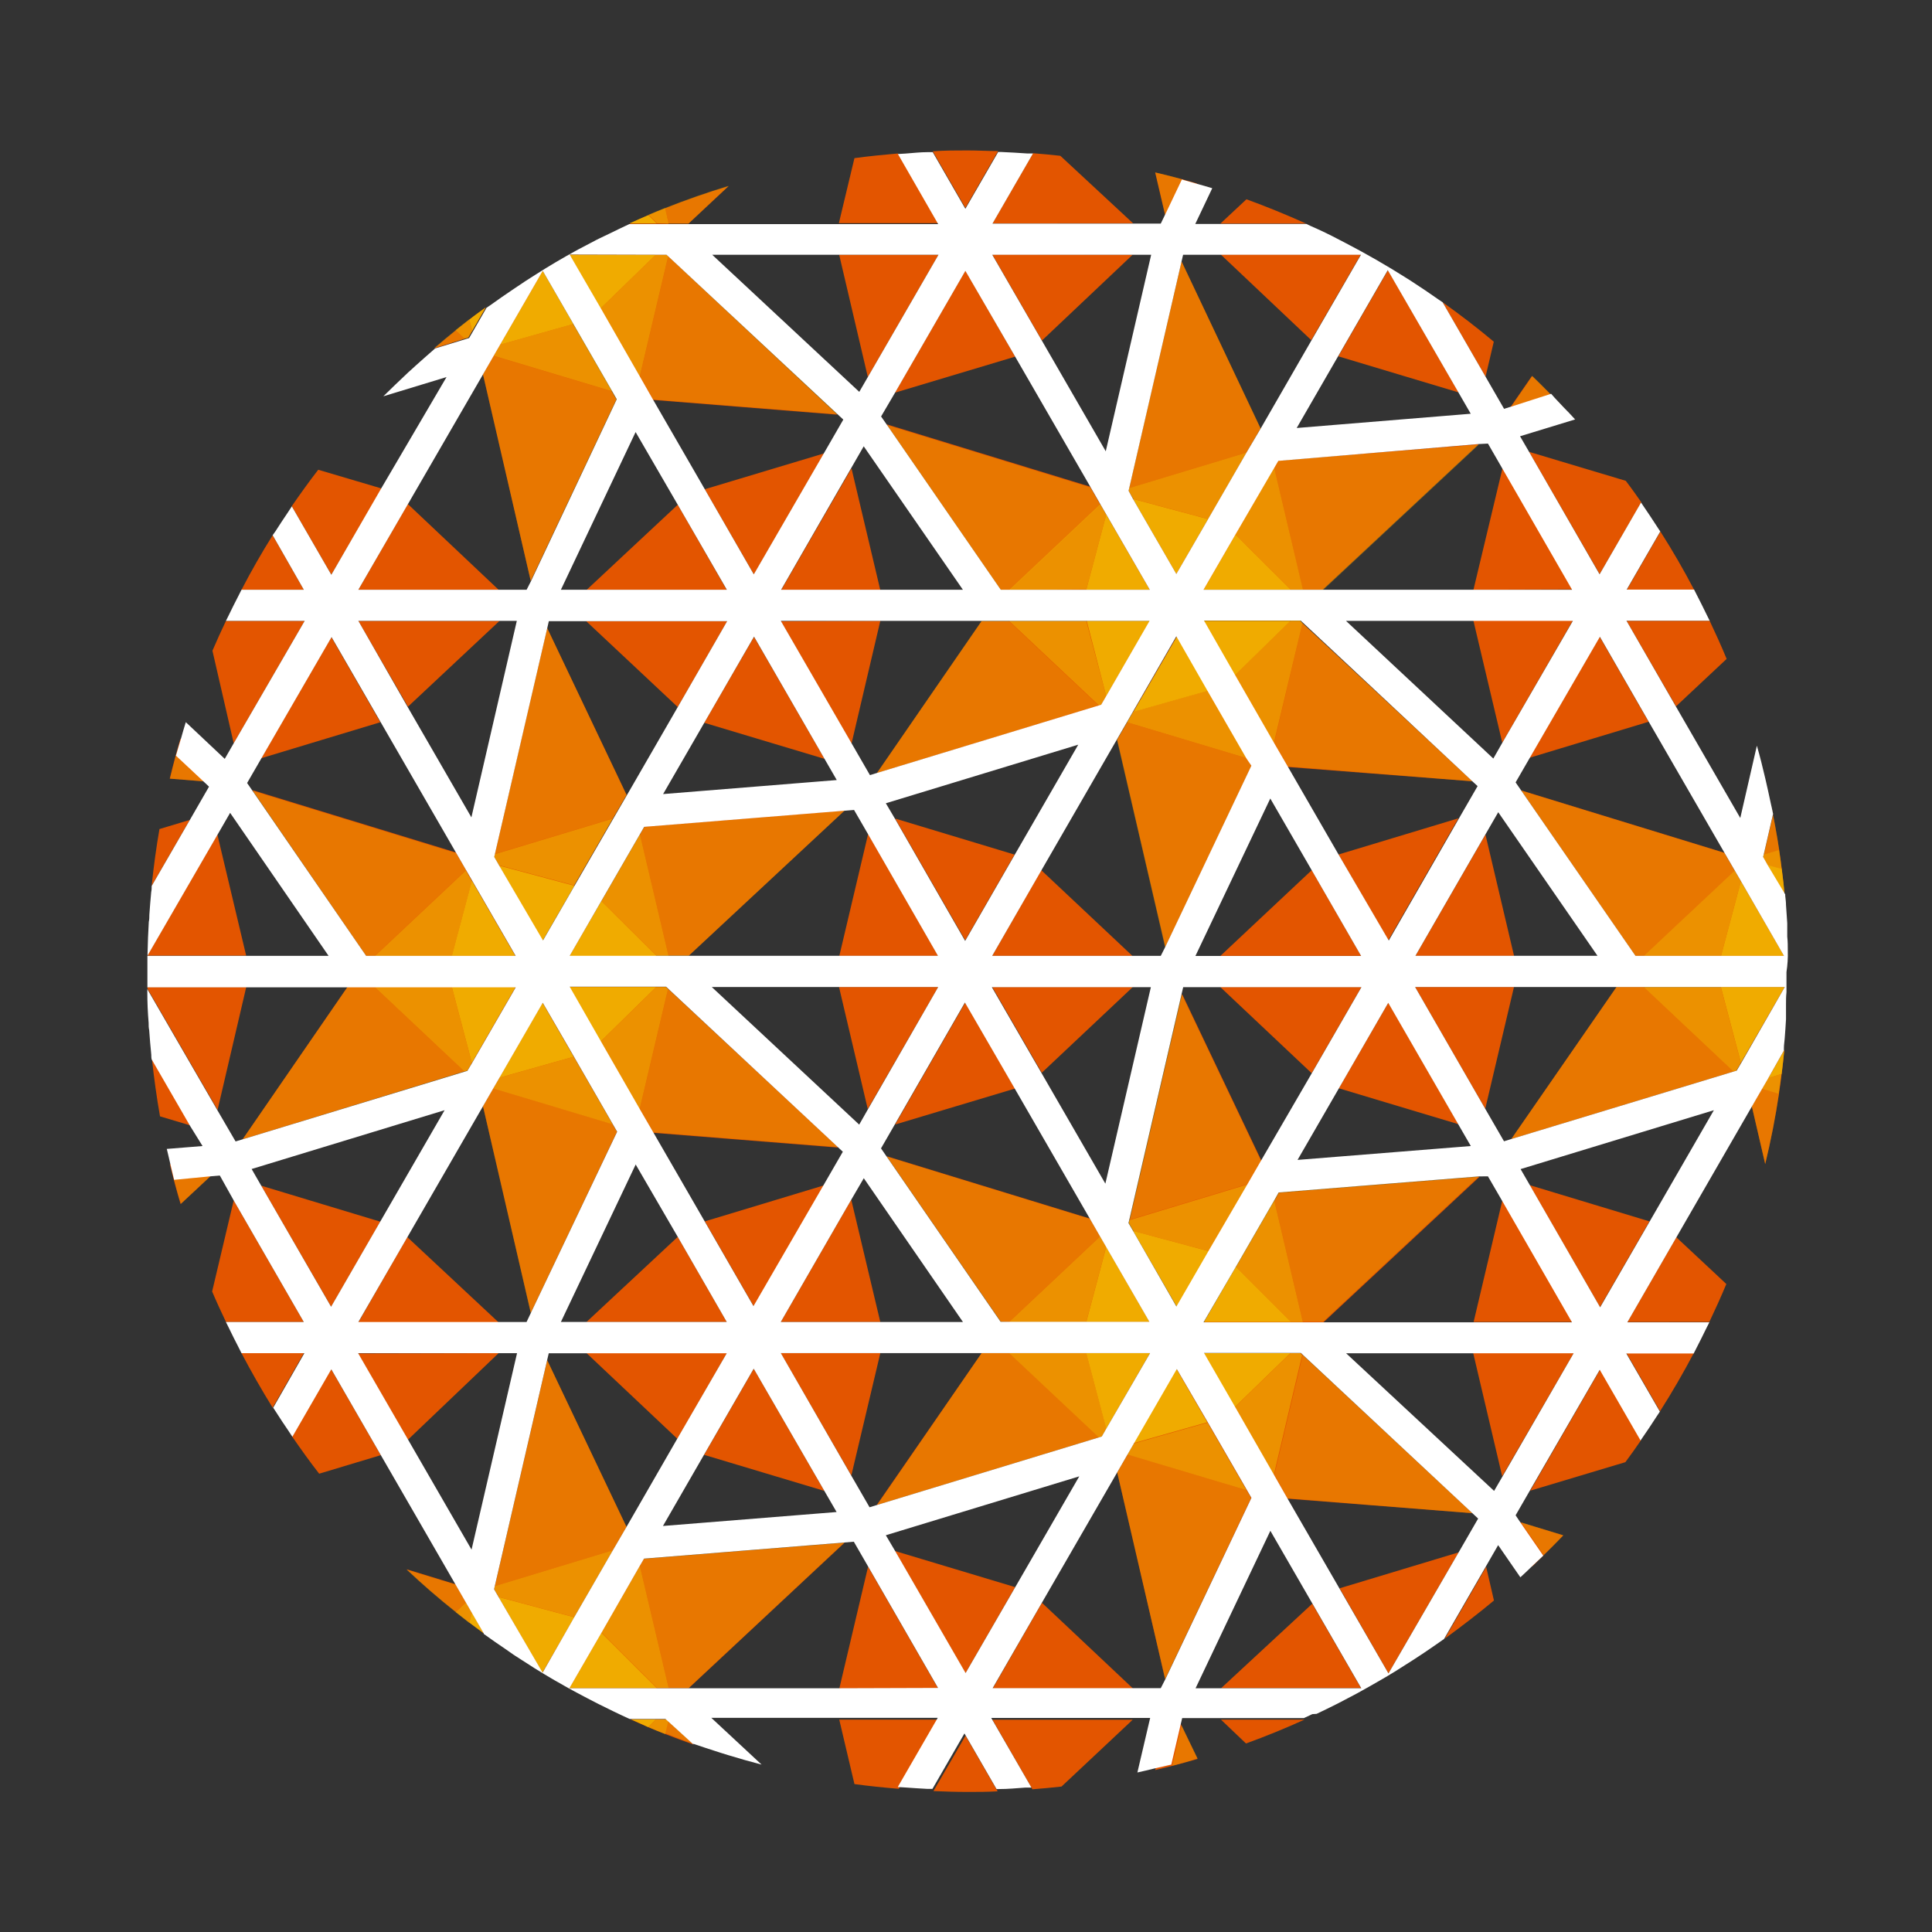<svg xmlns="http://www.w3.org/2000/svg" viewBox="0 0 248 248"><rect x="0" y="0" width="248" height="248" fill="#333333" stroke="none"/><defs><style>.cls-1{fill:#e35500;}.cls-2,.cls-3,.cls-4{fill:#f0ab00;}.cls-3{opacity:0.7;}.cls-4{opacity:0.4;}.cls-5{fill:#fff;}</style></defs><title>283543-pictogram-neg</title><g id="color_band" data-name="color band"><path class="cls-1" d="M192.18,194.5l8.49,2.59q-1.93,2-4,4Zm-43.89,32.71q2.75-.64,5.44-1.43l-3.44-7.1Zm-119-78.35-7.48.6q.62,2.58,1.37,5.1Zm0-48.31-6.13-5.72q-.75,2.53-1.37,5.12Zm124.36-77q-2.66-.77-5.37-1.41l2,8.53Zm47,28.71q-1.93-2-4-4l-4.53,6.57ZM120.43,126.7H107.7l3.69,15.66Zm6.93-4h18l-11.7-11Zm-3.46-2,6.33-11-15.33-4.63Zm-3.46,2-9-15.66-3.7,15.66Zm6.93,4,6.36,11,11.68-11Zm-3.47,2-9,15.65,15.4-4.62Zm57.75-2,9,15.63,3.69-15.63Zm-3.44-6,9-15.66-15.4,4.65Zm-6.35,19,15.36,4.61-9-15.61Zm-15.2-17h18.06l-6.34-11Zm18.1,4H156.64l11.73,11.06Zm6.93-4h12.66l-3.67-15.57Zm-81.47,51,9.06,15.7L113,173.7Zm0-4H113L109.27,154Zm-3.46-2,9-15.54-15.28,4.62Zm-3.46,2L87,158.77,75.28,169.7Zm0,4h-18l11.66,11Zm-2.92,13.05,15.44,4.63L96.76,175.7Zm6.41-105L90.4,92.78l15.44,4.63Zm3.48-6H113l-3.7-15.63Zm-6.93,4H75.26L87,90.76Zm6.89,0,9.07,15.72L113,79.7Zm-3.45-6,9-15.55L90.47,62.8Zm-3.48,2L87,64.79,75.32,75.7ZM213.09,181.15q2.31-3.63,4.33-7.46h-8.64Zm6.33-11.46c.76-1.61,1.5-3.23,2.18-4.87l-6.42-6-6.28,10.88Zm-17.56,0-9-15.65-3.7,15.65Zm3.52-1.91,6.35-11-15.37-4.65ZM202,173.7H189.11l3.72,15.81Zm-5.57,17.65,12.21-3.66c.69-.92,1.36-1.87,2-2.81l-5.24-9.08ZM174.71,216.7l-6.26-10.84-11.7,10.84Zm17.06-11.25-1-4.32-5.32,9.22C187.59,208.79,189.72,207.16,191.77,205.45Zm-13.54,9.35,9-15.53-15.27,4.61Zm-18.29,9c2.55-.92,5.06-1.95,7.51-3.06H156.73Zm-39.51-7.06-9-15.63-3.69,15.63Zm12.09,12.94c1.25-.1,2.5-.21,3.74-.35l9.14-8.58h-18Zm-12.7.23c1.46.06,2.92.11,4.4.11,1.29,0,2.56,0,3.84-.08l-4.12-7.14Zm4.11-15.12,6.38-11.06-15.44-4.64Zm-16.2,5.95,1.95,8.27c1.88.26,3.78.45,5.69.61l5.13-8.88Zm19.7-4h18l-11.68-11Zm-84.92-49,6.31-10.92L33.53,152.2Zm3.44,6,6.4,11.08L64,173.7Zm.05-4H64L52.28,158.8ZM37.5,184.4c1.12,1.62,2.26,3.22,3.47,4.77l7.91-2.38L42.5,175.74ZM30,154.09l-2.77,11.69c.56,1.32,1.16,2.62,1.78,3.92H39Zm1,19.61q1.88,3.57,4,7l4-7ZM20.54,143.3l3.91,1.17-4.95-8.57C19.77,138.4,20.11,140.87,20.54,143.3Zm-.07-36.88c-.42,2.4-.75,4.84-1,7.29l4.89-8.46ZM31.61,126.7H18.93c0,.07,0,.15,0,.22l9,15.55ZM27.9,107.12l-9,15.55v0H31.6ZM42.53,81.78l-9,15.55,15.29-4.62ZM46,75.7H64l-11.65-11ZM35,68.71q-2.14,3.41-4,7H39Zm11,11,6.37,11,11.74-11Zm3-17L40.85,60.3c-1.18,1.52-2.3,3.09-3.4,4.68l5.08,8.79Zm-20,17c-.6,1.26-1.18,2.53-1.73,3.82L30,95.41,39.11,79.7ZM130.31,45.78l-6.38-11.06-9.06,15.69ZM120.47,32.7H107.72L111.4,48.4Zm-5.2-13c-1.87.16-3.74.35-5.59.6l-2,8.35h12.74Zm12.86-.31c-1.3,0-2.61-.08-3.92-.08-1.5,0-3,0-4.48.11l4.19,7.27Zm17.31,9.27L136.11,20c-1.16-.13-2.34-.24-3.51-.33l-5.2,9Zm-18.07,4,6.38,11.05L145.39,32.7Zm74.52,47H189.13l3.71,15.68Zm-27.2-47h-18l11.63,11Zm36,31.82c-.65-.93-1.3-1.85-2-2.76L196.28,58l9.06,15.69Zm-8.8,11.18-9-15.64L189.14,75.7ZM187.23,50.37l-9.06-15.69-6.38,11.06Zm18.11,31.36-9,15.54,15.28-4.62ZM160,25.58l-3.34,3.12h11C165.12,27.56,162.58,26.52,160,25.58Zm55.14,65.09,6.5-6.09c-.68-1.65-1.42-3.28-2.18-4.89H208.79ZM191.75,43.86q-3.18-2.66-6.58-5.07l5.52,9.57ZM217.46,75.7q-2-3.83-4.32-7.46l-4.31,7.46ZM189,194.24l-21.78-20.3-.25-.24H154.5l4,6.94,5,8.73,1.71,3L189,194.24Zm.87-43.19-25.7,2.06-.56,1-4.93,8.54-4.09,7.08h15.3l20-18.65Zm-34.66,9.56h0l5-8.58,1.73-3-10.2-21.43-6.72,29-.09.38.58,1h0l5.62,9.74Zm5.43,31.67-.58-1-5-8.66h0l-4-6.87-5.51,9.55h0l-.81,1.4L143.41,189h0l6.15,26.54ZM139.45,173.7H126l-13.46,19.49,28.48-8.67.39-.12.57-1,5.6-9.71Zm-9.91-4h18L142,160.06l-.78-1.35-1.32-2.29h0l-26.08-8,14.65,21.23ZM189,100.29,167.19,80l-.28-.26H154.51l4,7,5,8.71,1.74,3h0L189,100.29ZM151.67,33.56l-6.72,29.1-.08.34.61,1.05L151,73.68l4.07-7.05h0L160,58.1l1.8-3.11h0L151.67,33.56ZM189.82,57,164,59.15l-.5.86-5,8.59-4.1,7.09h15.38L189.82,57ZM128.46,75.7h19.12L142,66.06l-.77-1.33-1.3-2.26h0l-26.11-8Zm26.6,13-4-7-5.59,9.68h0l-.78,1.35-1.28,2.22h0l6.18,26.63,11.06-23.28-.55-1h0Zm-14,1.9.29-.09.65-1.12,5.57-9.64H126L112.57,99.23Zm-64-51,5,8.73,1.71,3h0l23.7,1.9L85.76,32.89l-.21-.19H73.09Zm-8.95,35,11-23.33-.57-1-5-8.67-3.93-6.81-5.47,9.47-.83,1.44L62,48.06h0l6.13,26.52ZM85.83,28.7h2.55l5.15-4.81q-4.16,1.26-8.16,2.85-2.32.92-4.59,2h5ZM59.63,43.48h0l.48-.15.51-.88,1.75-3q-2,1.44-3.9,3c-.93.74-1.83,1.51-2.73,2.28h0Zm23,156.62-.54.93h0l-4.94,8.56-4.11,7.11H88.41l20-18.67Zm-8.95,7.5L78.67,199l1.75-3h0l-10.18-21.4-6.72,29-.09.39.58,1,5.61,9.72,4.11-7.12ZM85.54,220.7H80.94q2.19,1,4.43,1.88c1.22.48,2.45.93,3.68,1.37l-3.29-3ZM60.58,207h0l-.78-1.35-1.32-2.29h0l-6.28-1.92q3,2.85,6.29,5.45,1.79,1.43,3.64,2.78l0-.06Zm7.56-38.49h0L79.2,145.28l-.55-.95-5-8.69-4-6.91-5.55,9.61-.8,1.38L62,142h0Zm5.6-54.91h0l4.95-8.57,1.74-3h0L70.24,80.62l-6.72,29-.08.34.61,1.06h0l5.59,9.67Zm-13.91-1.92-1.3-2.25-26.12-8h0L47,122.7H66.16l-5.57-9.64Zm-.19,25.83.37-.11.59-1,5.61-9.72H44.61L31.15,146.24h0Zm13.5-14.86h15.3l20-18.63h0l-25.7,2.08-.55.95-4.94,8.55Zm34.41,24.57L85.76,126.94l-.26-.24H73.09l4,7,5,8.71,1.74,3,23.67,1.89ZM227,138.35h0l-.8,1.38L224.87,142l1.72,7.42q1.08-4.46,1.77-9.05.41-2.77.68-5.59h0Zm-.57-28.69-.1.41.56,1h0l2.18,3.77h0q-.27-2.9-.69-5.75c-.3-2-.67-4-1.08-5.91.1.46.21.92.3,1.39ZM211,126.7h-3.5L194,146.21l28.51-8.66.36-.11.59-1,5.61-9.71H211Zm-1.07-4H229l-5.53-9.57-.79-1.36-1.34-2.31-26.07-8Z"/></g><g id="_100_band" data-name="100% band"><path class="cls-2" d="M139.44,169.7l2.56-9.64,5.57,9.64Zm-65.71-56-9.68-2.59,5.59,9.67ZM145.44,158h0l5.62,9.74,4.12-7.13Zm9.07-78.31,4,7,7.15-7Zm4.13,82.92-4.09,7.08h11.17Zm-89-33.88-5.55,9.61,9.54-2.69ZM58,122.7h8.14l-5.57-9.64Zm93,53-5.51,9.55,9.48-2.68ZM62.34,39.47c-.7.52-1.41,1-2.1,1.56l.38,1.42h0ZM229,122.7l-5.53-9.57-2.55,9.57Zm-148,98c.73.33,1.46.65,2.2,1l1-1H81Zm142.47-84.29,5.61-9.71h-8.18ZM73.09,126.7l4,7,7.14-7Zm78-45-5.59,9.68,9.61-2.72Zm-3.47-2h-8.12L142,89.34ZM58,126.7l2.57,9.72,5.61-9.72Zm96.48,47,4,6.94,7.15-6.94Zm-6.87,0h-8.18L142,183.4ZM60.25,208.29c.61.46,1.22.92,1.84,1.37L60.58,207Zm12.84,8.41H84.31l-7.12-7.11Zm81.41-141H165.7l-7.11-7.09ZM64,205l5.61,9.72,4.11-7.12Zm9.12-82.29H84.28l-7.08-7.05ZM228.7,137.86c.13-1,.23-2,.33-3.05l-2,3.54ZM147.58,75.7,142,66.06l-2.56,9.64ZM69.67,34.77l-5.47,9.47h0l9.4-2.65ZM151,73.68l4.07-7.05-9.63-2.58Zm-66.7-45-1.07-1.07c-.82.34-1.62.71-2.43,1.07ZM77.08,39.6l7.1-6.9H73.09l4,6.9Zm151.63,71.93-1.83-.49,2.18,3.77C229,113.71,228.85,112.62,228.71,111.53Z"/></g><g id="_70_band" data-name="70% band"><path class="cls-3" d="M60,137.44l-.37.11L48.11,126.7H58l2.57,9.72h0Zm18.65,6.9-5-8.69-9.54,2.69-.8,1.38,15.35,4.61Zm0-39.26h0l-15.16,4.58h0l-.08.34.61,1.06,9.68,2.59Zm-18.09,8-.77-1.33h0l-11.7,11H58l2.57-9.64ZM85.5,126.7H84.24l-7.14,7h0l5,8.71h0l3.64-15.42Zm.32-4-3.68-15.6-4.94,8.55h0l7.08,7.05Zm53.63,51h-9.9l11.51,10.82.39-.12.57-1h0l-2.58-9.71ZM155,182.62l-9.48,2.68-.81,1.4L160,191.28Zm.15-22,5-8.58h0l-15.18,4.59-.09.38.58,1h0l9.74,2.6ZM142,160.06l-.78-1.35h0l-11.69,11h9.9l2.56-9.64Zm24.93,13.64h-1.28l-7.15,6.94h0l5,8.73h0l3.65-15.43Zm-8.3-11.08h0l7.08,7.08h1.53l-3.68-15.62ZM141.06,90.55l.29-.09.65-1.12h0l-2.56-9.64h-9.91l11.53,10.85Zm3.61,2.16,15.4,4.62-5-8.68-9.61,2.72Zm.28-30.05-.08.34.61,1.05h0l9.63,2.58h0L160,58.1l-15.08,4.56Zm-5.5,13h0L142,66.06l-.77-1.33h0l-11.68,11Zm27.46,4h-1.24l-7.15,7,5,8.71h0L167.19,80ZM158.59,68.6h0l7.11,7.09h1.55L163.55,60ZM82.12,48.33l3.65-15.44-.21-.19H84.18l-7.1,6.9Zm-3.51,1.92-5-8.67-9.4,2.65-.83,1.44h0l15.23,4.57ZM78.67,199h0L63.52,203.6h0l-.09.39.58,1,9.72,2.6Zm3.47,2-4.94,8.56h0l7.12,7.11h1.51L82.13,201ZM220.91,126.7H211l11.52,10.85.36-.11.59-1-2.57-9.71Zm-9.89-4h9.9l2.55-9.57-.79-1.36h0L211,122.7Zm15.3-12.62.56,1,1.83.49q-.15-1.24-.34-2.46l-2,.59h0Zm2,30.31q.19-1.26.35-2.52l-1.72.49-.8,1.38ZM59.8,205.7h0l-1.32,1.24q.87.7,1.76,1.38l.34-1.27h0Zm24.41,15h0l-1,1q1.08.46,2.18.89l.39-1.67-.23-.21Zm1.62-192-.46-2q-1.07.42-2.12.87l1.09,1.09ZM60.62,42.45,60.23,41l-1.76,1.38,1.16,1.09.48-.15Z"/></g><g id="_40_band" data-name="40% band"><path class="cls-4" d="M22.34,151.42,27,151l-3.76,3.51C22.9,153.52,22.61,152.47,22.34,151.42ZM48.11,126.7h-3.5L31.15,146.24l28.49-8.68Zm15.18,13,15.35,4.61.55.95L68.13,168.56,62,142Zm15.39-34.65-15.16,4.58,6.72-29,10.19,21.44Zm-18.86,6.65-11.7,11H47L32.41,101.51l26.12,8Zm47.71,35.54-23.67-1.89-1.74-3,3.64-15.42ZM85.82,122.7l-3.68-15.6.55-.95,25.7-2.08-20,18.63Zm125.19,4,11.52,10.85L194,146.21,207.5,126.7Zm-15.73-25.21,26.07,8,1.34,2.31L211,122.7h-1.08ZM160.13,152l-15.18,4.59,6.72-29L161.86,149ZM144.67,92.71l15.4,4.62.55,1-11.06,23.28-6.18-26.63ZM189.84,151l-20,18.65h-2.61l-3.68-15.62.56-1ZM163.55,95.36,167.19,80,189,100.29l-23.69-1.91ZM68.13,74.57,62,48.06l1.37-2.38,15.23,4.57.57,1Zm14-26.25,3.65-15.44,21.77,20.3-23.7-1.9ZM78.67,199,63.52,203.6l6.72-29L80.42,196Zm29.73-1-20,18.67H85.83L82.13,201l.54-.93Zm32.83-39.31-11.69,11h-1.07l-14.65-21.23,26.08,8ZM112.57,99.23,126,79.7h3.48l11.53,10.85Zm17,74.47,11.51,10.82-28.48,8.67L126,173.7Zm20,41.84L143.41,189l1.33-2.31L160,191.28l.58,1ZM189,194.24l-23.71-1.91-1.71-3,3.65-15.43ZM151.67,33.56,161.83,55,160,58.1l-15.08,4.56Zm-37.84,21,26.11,8,1.3,2.26-11.68,11h-1.11Zm76,2.52L169.87,75.7h-2.63L163.55,60l.5-.86Zm37.78,47.51c-.09-.47-.2-.93-.3-1.39.41,2,.78,3.92,1.08,5.92l-2,.59ZM224.87,142l1.32-2.28,2.17.65q-.69,4.6-1.77,9.05Zm-26.73,57.6-2.88-4.18,5.41,1.65C199.84,198,199,198.78,198.14,199.61Zm-47.67,27,1.2-5.13,2.05,4.24C152.64,226.09,151.56,226.38,150.46,226.66Zm-64.7-5.75,3.29,3c-1.24-.44-2.47-.89-3.68-1.37ZM58.47,203.4l1.32,2.29-1.32,1.24q-3.25-2.6-6.29-5.45ZM22.58,97l3.53,3.3-4.29-.35C22.06,99,22.31,98,22.58,97ZM88.38,28.7H85.83l-.46-2q4-1.59,8.16-2.85ZM151.72,23l-2.16,4.53-1.26-5.4C149.45,22.39,150.59,22.68,151.72,23Zm47.35,27.65L194,52.19l2.7-3.92C197.51,49,198.28,49.84,199.07,50.64ZM59.63,43.48l-3.89,1.19c.9-.77,1.81-1.54,2.73-2.28l1.16,1.09Z"/></g><g id="outlines_--_combound_path" data-name="outlines -- combound path"><path class="cls-5" d="M229.49,122.11c0-.63,0-1.25-.07-1.88,0-.19,0-.38,0-.57s0-.26,0-.39,0-.5,0-.75q-.07-1.17-.16-2.34c0-.4-.06-.79-.1-1.19v-.18h0L226.88,111h0l-.56-1,.1-.41,1.18-5.11c-.09-.47-.2-.93-.3-1.39h0c-.22-1.06-.46-2.11-.7-3.16-.33-1.42-.68-2.82-1.08-4.21L223.39,105l-8.27-14.32-6.34-11h10.68c-.14-.29-.29-.58-.43-.87q-.6-1.24-1.23-2.46c-.11-.22-.22-.45-.34-.67h-8.65l4.31-7.46h0c-.15-.23-.31-.45-.45-.68-.61-.94-1.23-1.88-1.87-2.81l-.15-.22h0l-5.32,9.21L196.28,58l-1.16-2,7.07-2.16c-.5-.55-1-1.08-1.54-1.62l-.63-.67c-.31-.32-.6-.64-.91-1h0L194,52.19l-.93.29-2.37-4.11-5.52-9.57,0,0-.52-.35c-1.13-.79-2.26-1.56-3.42-2.31l-.69-.44q-3.8-2.41-7.8-4.49l-.75-.39q-1.88-1-3.8-1.83l-.5-.24H153.43l2.18-4.59c-.64-.2-1.3-.38-1.95-.56l-1.61-.46-.34-.1h0l-2.16,4.53L149,28.7H127.4l5.2-9h0l-.75,0c-1.1-.08-2.2-.14-3.31-.19l-.41,0h0l-4.21,7.29-4.19-7.27h0l-.66,0c-.94,0-1.87.11-2.81.18l-1,.06v0l5.17,9H80.77c-.84.38-1.67.8-2.5,1.2-.44.22-.9.42-1.34.64l-.42.21-1.27.67-.92.48h0l-.42.23h0q-2.58,1.41-5.07,3l-.74.47h0l-.67.43-1,.67-.64.43c-.9.6-1.78,1.22-2.66,1.85l-.67.46h0l0,0-1.72,3h0l-.51.88-.48.15h0l-3.89,1.19h0l-.24.21h0c-.77.66-1.51,1.34-2.26,2l-.47.43-.49.44h0l-.06.06q-1.59,1.49-3.12,3l8.11-2.47L48.92,62.72,42.53,73.78,37.46,65v0c-.18.27-.35.54-.53.81-.53.78-1.05,1.57-1.56,2.37L35,68.7h0l4,7H31c-.1.19-.19.39-.29.58q-.74,1.43-1.44,2.88L29,79.7H39.11L30,95.41l-1.15,2-5-4.71c-.23.71-.42,1.43-.63,2.15s-.38,1.23-.55,1.86l-.09.29h0l3.53,3.3.72.68-2.47,4.29-4.89,8.46,0,0c0,.25,0,.51-.06.77q-.14,1.47-.24,2.94c0,.3,0,.6-.07.9q-.12,2-.16,4.05c0,.09,0,.18,0,.27h0l9-15.55,1.6-2.77L42.18,122.7H18.92c0,.65,0,1.31,0,2,0,0,0,.1,0,.15,0,.63,0,1.26,0,1.89H66.2l-5.61,9.72-.59,1-.37.11-28.49,8.68-.9.27-2.33-4-9-15.55v0c0,.11,0,.22,0,.33q0,2,.17,4c0,.31,0,.62.07.93q.11,1.59.27,3.16c0,.2,0,.4.05.6v0l4.95,8.57L26,147.11l-4.59.37c.15.66.32,1.31.47,2,.11.45.21.89.32,1.34.05.21.1.42.15.63h0L27,151l1.22-.1L30,154.09l9,15.61H29c.1.2.2.4.3.6q.68,1.41,1.4,2.8c.1.2.2.4.3.6h8.07l-4,7h0l.4.61q.73,1.15,1.5,2.27c.19.28.37.57.56.85v0l5-8.66,6.38,11.06,9.58,16.6,1.32,2.29.78,1.35h0l1.51,2.61,0,.06h0c.9.66,1.82,1.28,2.74,1.91l.76.53,0,0,.33.23.26.17.84.54,1,.64h0l.62.4h0q1.27.79,2.56,1.54h0l.13.07h0l.3.17c.71.41,1.43.82,2.16,1.21l.42.22h0q1.11.6,2.23,1.17h0l.18.09.19.1h0c1.32.66,2.65,1.31,4,1.92h4.6l.23.21,3.29,3h0l.12,0h0c.89.31,1.79.6,2.69.89h0l.77.25,1,.31h0c1.4.43,2.82.83,4.24,1.2l-6.45-6h29.06l-5.13,8.88v0l1,.06c.94.07,1.89.13,2.84.18l.61,0h0l4.11-7.12,4.12,7.14h0l.32,0c1.14,0,2.27-.11,3.39-.19l.77,0h0l-5.16-8.94h20.4l-1.64,7c.73-.15,1.45-.34,2.17-.51l1.56-.36.62-.14h0l1.2-5.13.2-.84h15.62l1.09-.51L169,220q1.27-.6,2.52-1.23l.22-.11q1-.53,2.08-1.09l.43-.23,1.63-.91,1.22-.7q1-.57,1.95-1.16l.35-.22q1-.64,2.06-1.31l.23-.15q1.14-.74,2.25-1.51l.49-.34.93-.65,0,0,5.32-9.22,1.63-2.83,2.85,4.13c.5-.46,1-.93,1.47-1.39l.6-.57c.29-.28.58-.54.87-.82l0,0-2.88-4.18-.67-1,1.8-3.12,9-15.56,5.24,9.08h0l.12-.18c.65-.93,1.28-1.88,1.9-2.84.15-.23.31-.46.46-.69h0l-4.31-7.46h8.65c.11-.21.21-.43.33-.65q.64-1.24,1.25-2.5c.14-.29.29-.56.43-.85H208.89l6.28-10.88,9.7-16.81,1.32-2.28.8-1.38h0l2-3.54h0v-.32c0-.4.07-.8.1-1.2q.1-1.24.17-2.49c0-.21,0-.43,0-.64s0-.19,0-.29c0-.34,0-.68,0-1,0-.51,0-1,.06-1.54h0c0-.07,0-.14,0-.21q0-.93,0-1.86c0-.17,0-.34,0-.52v0Q229.53,123.38,229.49,122.11ZM211.65,92.66l9.7,16.79,1.34,2.31.79,1.36L229,122.7H209.94l-14.66-21.21h0l-.73-1.06,1.82-3.15,9-15.54ZM90.45,156.77l-6.58-11.4-1.74-3-5-8.71-4-7H85.5l.26.24,21.77,20.33.66.61-2.47,4.28-9,15.54Zm2.84,12.92H72l9.6-20.21L87,158.77ZM113,79.7h34.56L142,89.34l-.65,1.12-.29.09-28.49,8.67h0l-.9.28-2.36-4.09L100.23,79.7Zm-12.73-4,9-15.63,1.6-2.78L123.6,75.7H100.27Zm60.36,22.59-11.06,23.28L149,122.7H127.36l6.33-11,9.69-16.79,1.28-2.22.78-1.35h0L151,81.68l4,7,5,8.68h0Zm2.43,4.21,5.32,9.21,6.34,11H153.45Zm-52.18,48.74,12.73,18.46H100.22L109.27,154ZM91.37,126.7h29.06l-9,15.66-1.14,2Zm22.45,21.77h0l-.73-1.06,1.77-3.07,9-15.65,6.37,11,9.64,16.7h0l1.32,2.29.78,1.35,5.57,9.64h-19.1Zm1.07-43.36-1.18-2,24.7-7.52-8.19,14.19-6.33,11Zm27,46.83-8.21-14.22-6.36-11h20.41ZM105.84,97.41l1.57,2.72-22.29,1.8,5.29-9.16,6.38-11.05Zm2.55,6.66,1.24-.1,1.77,3.06,9,15.66H73.13l4.07-7.05,4.94-8.55.55-.95Zm-2.57,87.31,1.57,2.71L85.1,195.88l5.27-9.14,6.38-11.05Zm-5.59-17.69h47.4L142,183.4l-.57,1-.39.12-28.48,8.67-.94.29-2.35-4.07ZM145.44,158h0l-.58-1,.09-.38,6.72-29,.21-.9h22.88l-6.38,11.06L161.86,149l-1.73,3-5,8.58h0l-4.12,7.13Zm13.2,4.61,4.93-8.54.56-1,25.7-2.06L191,151l1.79,3.09,9,15.65h-47.3Zm7.92-13.72,5.29-9.16,6.35-11,9,15.61,1.6,2.77Zm5.28-39.17-6.55-11.35-1.74-3-5-8.71-4-7h12.41l.28.26L189,100.29l.67.62-2.4,4.16-9,15.66Zm18.83-2.6,1.65-2.86,12.74,18.43H181.69Zm2.16-11.75-1.14,2L172.78,79.7h29.12ZM191,56.94l1.8,3.12,9,15.64H154.49l4.1-7.09,5-8.59.5-.86L189.82,57Zm-3.79-6.57,1.58,2.74-22.34,1.83,5.31-9.2,6.38-11.06ZM151.67,33.56l.2-.86H174.7l-6.36,11L161.83,55,160,58.1l-4.92,8.53h0L151,73.68l-5.56-9.63L144.87,63l.08-.34Zm-6.28-.86h2.38l-5.83,25.23-8.18-14.17L127.37,32.7ZM130.31,45.78l9.64,16.69,1.3,2.26.77,1.33,5.57,9.64H128.46L113.83,54.51l-.73-1.05,1.76-3,9.06-15.69ZM107.72,32.7h12.75L111.4,48.4l-1.1,1.9L91.42,32.7Zm-23.54,0h1.37l.21.19,21.77,20.3.72.67-2.49,4.32-9,15.55L90.47,62.8,83.83,51.3l-1.71-3-5-8.73h0l-4-6.9Zm9.12,43H72l9.59-20.24L87,64.79Zm-40.93-11L62,48.06l1.37-2.38.83-1.44h0l5.47-9.47,3.93,6.81h0l5,8.67.57,1-11,23.33h0L67.6,75.7H46Zm11.68,15h2.29l-5.83,25.22-8.2-14.2L46,79.7Zm-6,43H47L32.41,101.51l-.69-1,1.84-3.18,9-15.55,6.31,10.93,9.68,16.77,1.3,2.25.77,1.33,5.57,9.64Zm6-11.64h0L63.44,110l.08-.34,6.72-29,.21-.92H93.34L87,90.76l-6.52,11.3-1.74,3-4.95,8.57h0l-4.09,7.09ZM62,142h0l1.32-2.29.8-1.38,5.55-9.61,4,6.91,5,8.69.55.95L68.13,168.56h0l-.54,1.14H46l6.29-10.89ZM33.53,152.2l-1.23-2.14,24.77-7.55-8.26,14.3L42.5,167.74Zm27,46.72-8.16-14.14-6.4-11.08h20.4Zm9.12,15.79L64,205l-.58-1,.09-.39,6.72-29,.21-.9H93.29l-6.37,11L80.42,196l-1.75,3-4.94,8.56h0Zm38.09,2H73.09l4.11-7.11L82.13,201h0l.54-.93L108.4,198l1.2-.1,1.81,3.14,9,15.63Zm16.21-1.95-9.06-15.69-1.18-2,24.83-7.56-8.22,14.23Zm25.64.79L149,216.7H127.42l6.34-11L143.41,189h0l1.33-2.31.81-1.4h0l5.51-9.55,4,6.87h0l5,8.66.58,1Zm7.19,1.16h-3.31l9.6-20.21,5.41,9.37,6.26,10.84Zm30.45-17.43-9,15.53-6.3-10.92-6.67-11.55-1.71-3-5-8.73-4-6.94h12.44l.25.24L189,194.24l.74.69Zm5.64-9.76-1.08,1.86-19-17.67H202Zm18.88-32.71-6.35,11-9-15.64-1.21-2.1L220,142.51Zm11.77-20.38-.59,1-.36.11L194,146.21l-.94.29-2.41-4.17-9-15.63h47.45Z"/></g></svg>